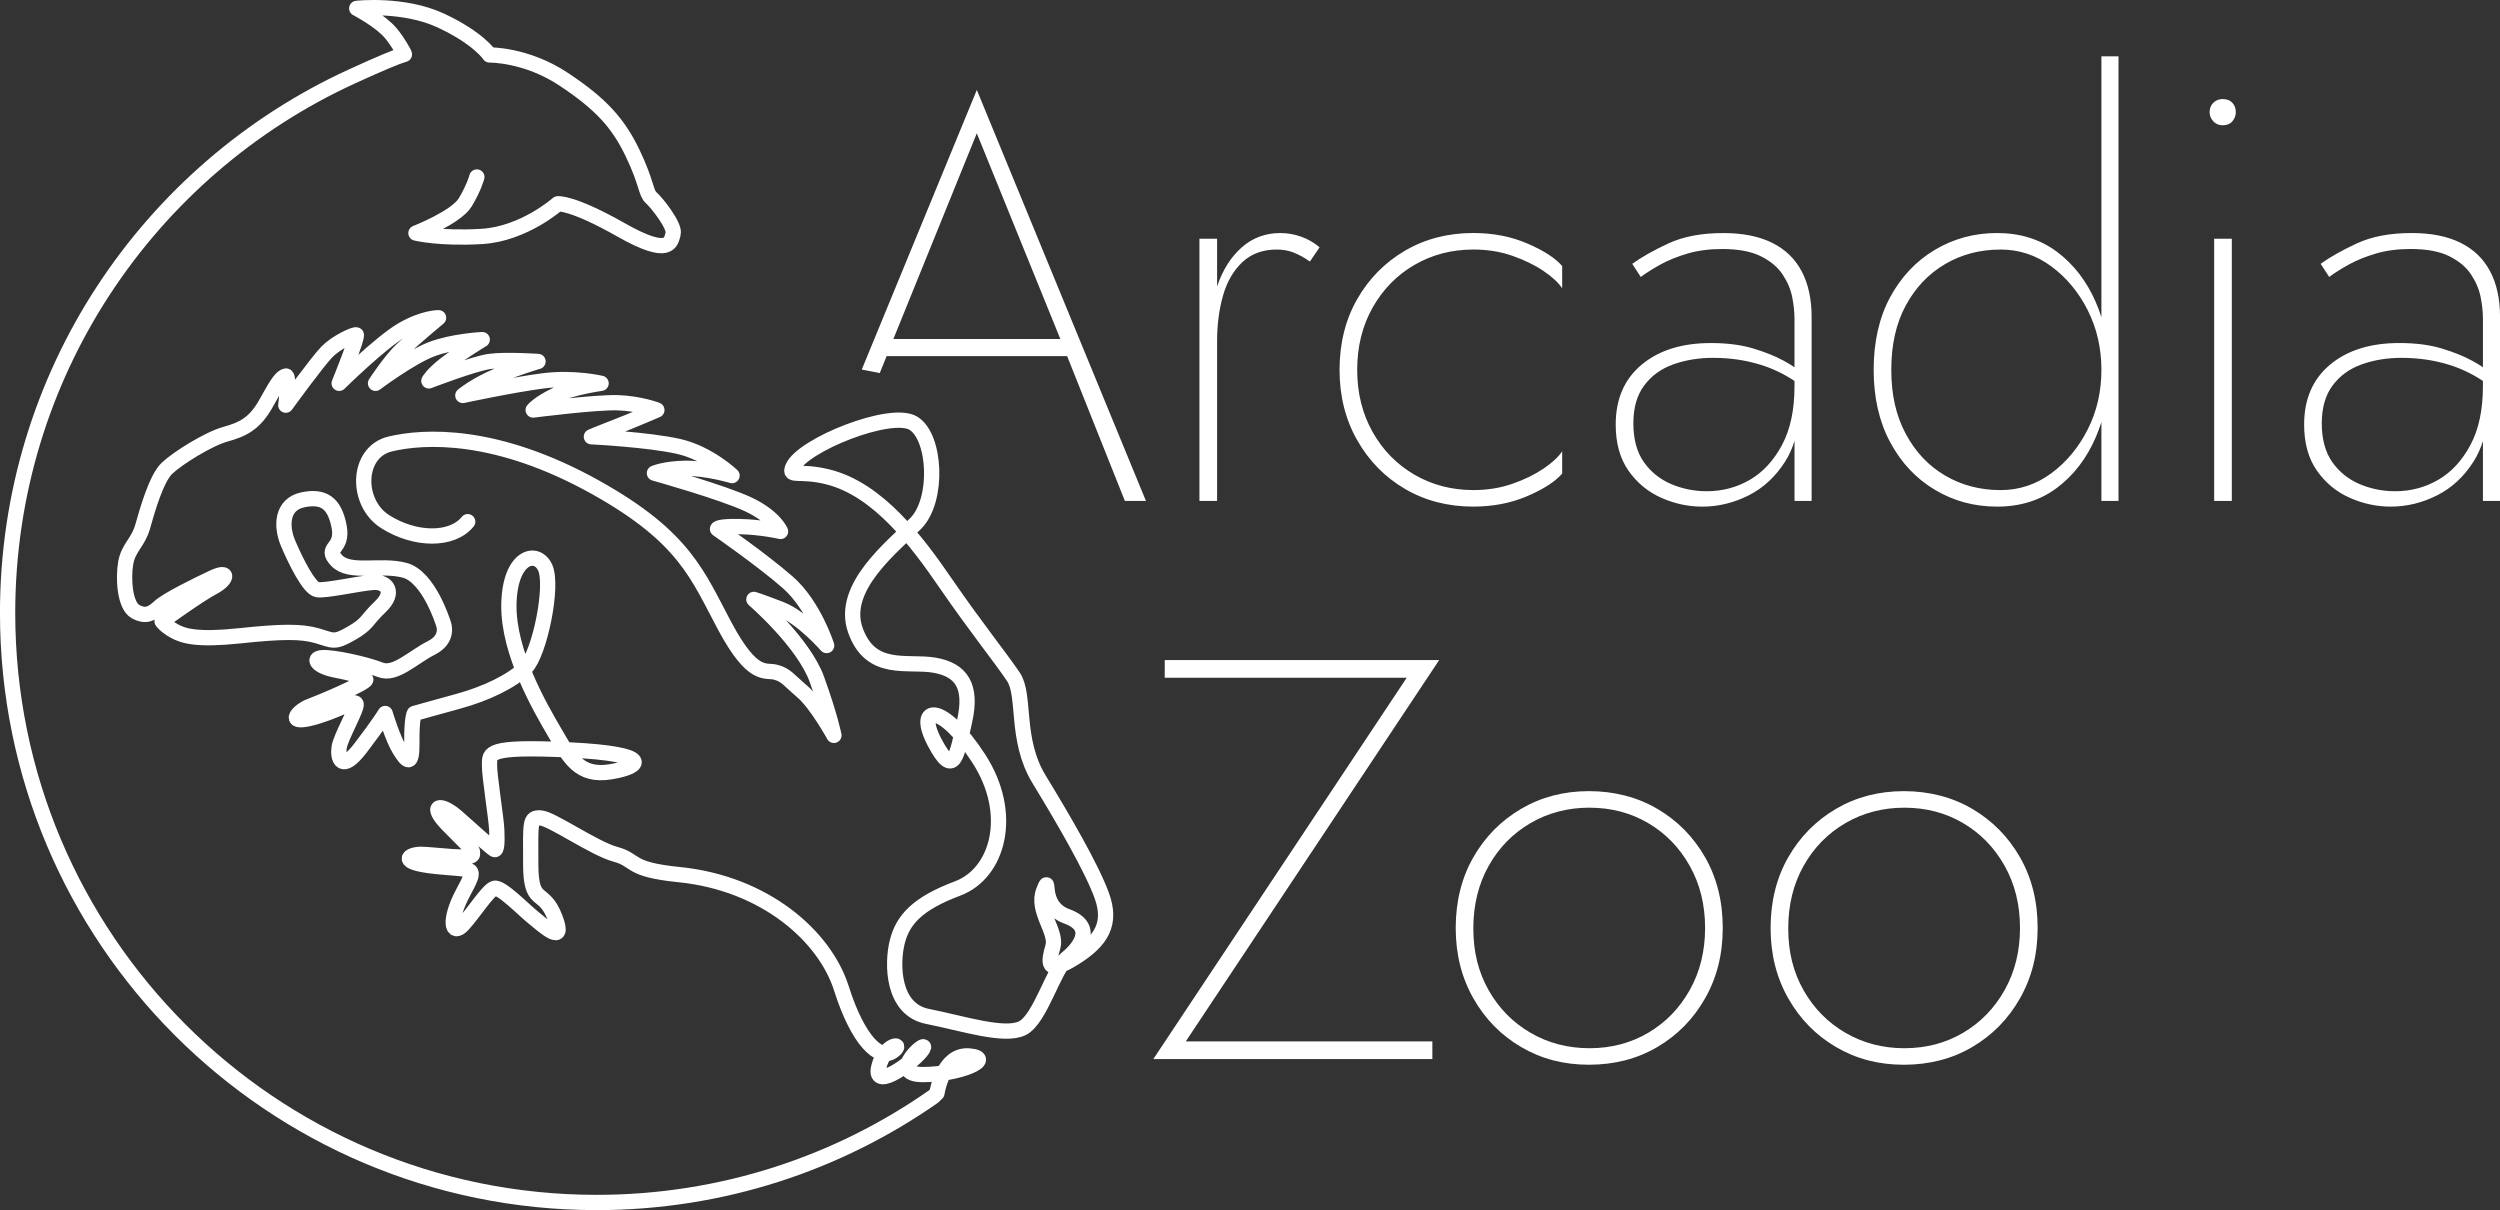 <?xml version="1.0" encoding="UTF-8"?>
<svg id="Calque_2" data-name="Calque 2" xmlns="http://www.w3.org/2000/svg" viewBox="0 0 1637.09 792.4">
  <rect x="0" y="0" width="1637.09" height="792.4" fill="#333333" stroke="none"/>
  <defs>
    <style>
      .cls-1 {
        fill: #fff;
        fill-rule: evenodd;
        stroke-width: 0px;
      }

      .cls-2 {
        fill: none;
        stroke: #fff;
        stroke-linecap: round;
        stroke-linejoin: round;
        stroke-width: 10px;
      }
    </style>
  </defs>
  <g id="Calque_1-2" data-name="Calque 1">
    <path class="cls-2" d="M541.92,312.24c33.32,8.2,58.77,42.64,77.59,70.06,18.82,27.41,35.95,48.74,44.12,60.92,8.17,12.18.95,41.12,16.74,67.01,15.78,25.89,34.43,57.87,41.08,76.15,6.65,18.28.19,29.7-18.26,41.12-18.45,11.42-16.54,2.28-13.69-7.62,2.85-9.9-11.22-23.6-6.09-36.55,5.13-12.95-3.61,9.9,15.21,16.75,18.82,6.85,8.56,20.56,0,27.41-8.56,6.85-17.3,39.6-28.91,45.69-11.61,6.09-39.36-3.05-62.38-7.61-23.01-4.57-23.39-34.27-19.78-48.74,3.61-14.47,13.13-25.13,39.56-35.03,26.43-9.9,37.47-48.74,13.69-85.29-23.78-36.55-41.64-35.03-28.91-10.66,12.74,24.37,14.65,9.14,19.78-13.71,5.13-22.84-2.09-33.5-19.78-36.55-17.69-3.05-41.64,5.33-51.73-22.84-10.08-28.17,24.54-54.83,39.56-70.06,15.02-15.23,13.13-56.35-1.52-65.49-14.65-9.14-73.08,14.36-79.11,28.94-2.73,6.6,4.25,1.52,22.82,6.09ZM306.27,341.62c-10.13,12.59-34.34,12.44-54,0-19.66-12.45-18.86-45.58,3.18-50.87,22.03-5.29,69.58-8.03,134.99,28.62,58.05,32.52,66.25,57.13,84.17,90.62,18.54,34.64,26.54,28.39,33.35,30.21,6.81,1.82,8.17,4.76,17.47,12.72,9.3,7.96,20.65,28.62,20.65,28.62,0,0-2.31-12.09-11.12-36.57-8.8-24.47-41.29-52.46-41.29-52.46,0,0,3.4.95,17.47,6.36,14.07,5.41,30.18,23.85,30.18,23.85,0,0-8.35-26.4-25.41-41.33-17.06-14.94-46.06-34.98-46.06-34.98,0,0-.19-1.86,14.29-1.59,14.49.27,27,3.18,27,3.18,0,0-3.77-9.41-20.65-17.49-16.88-8.07-61.94-20.67-61.94-20.67,0,0,6.95-3.05,20.65-3.18,13.7-.13,30.18,4.77,30.18,4.77,0,0-15.28-14.58-34.94-19.08-19.66-4.5-57.17-6.36-57.17-6.36,0,0,6.16-2.66,15.88-6.36,9.72-3.7,27-11.13,27-11.13,0,0-10.92-4.25-25.41-4.77-14.5-.52-55.59,4.77-55.59,4.77,0,0,3.38-4.25,14.29-9.54,10.92-5.29,30.18-7.95,30.18-7.95,0,0-17.67-4.25-38.12-1.59-20.45,2.66-52.41,9.54-52.41,9.54,0,0,8.54-7.03,22.23-12.72,13.7-5.69,27-9.54,27-9.54,0,0-21.24-1.46-31.76,0-10.52,1.46-39.7,12.72-39.7,12.72,0,0,2.19-4.25,11.12-11.13,8.93-6.88,23.82-15.9,23.82-15.9,0,0-19.25.92-33.35,6.36-14.1,5.44-36.53,22.26-36.53,22.26,0,0,9.73-14.98,17.47-22.26,7.74-7.28,23.82-20.67,23.82-20.67,0,0-9.72-.27-23.82,7.95-14.1,8.22-41.29,34.98-41.29,34.98,0,0,12.91-31.67,11.12-31.8-1.79-.12-12.9,4.89-19.06,11.13-6.16,6.23-27,34.98-27,34.98,0,0,2.58-19.75,0-19.08-2.58.67-4.96,3.31-12.71,17.49-7.74,14.18-16.08,17.61-27,20.67-10.92,3.05-31.17,15.62-38.12,22.26-6.95,6.63-12.9,27.55-15.88,38.15-2.98,10.61-9.33,13.64-11.12,23.85-1.79,10.21-.59,27.95,6.35,31.79,6.95,3.85,10.92,1.32,15.88-3.18,4.96-4.5,23.63-13.79,34.94-19.08,11.31-5.29,8.94,1.71,0,6.36-8.94,4.64-33.35,22.26-33.35,22.26,0,0,1.79,2.91,7.94,6.36,6.15,3.45,15.29,6.09,42.88,3.18,27.59-2.91,40.3-3.05,50.82,0,10.52,3.06,10.92,4.9,22.23-1.59,11.31-6.48,9.33-8.22,19.06-17.49,9.72-9.27,4.57-16.57-4.76-15.9-9.33.67-31.16,5.69-36.53,4.77-5.36-.92-14.09-18.55-19.06-30.2-4.97-11.65-4.17-25.71,9.53-28.62,13.7-2.91,20.85,2.11,23.82,17.49s-10.12,13.24-1.59,22.26c8.53,9.02,28.39,2.11,44.47,6.36,16.08,4.25,25.41,34.98,25.41,34.98,0,0,4.17,9.81-7.94,15.9-12.11,6.09-23.63,18.16-33.35,14.31-9.73-3.85-31.17-8.47-38.12-7.95-6.95.52-2.58,5.84,7.94,7.95,10.52,2.11,20.05,4.25,20.65,6.36.6,2.11-29.58,14.98-36.53,17.49-6.95,2.51-16.08,11.8,0,7.95,16.08-3.85,29.18-12.45,30.18-9.54,1,2.91-10.13,21.73-11.12,28.62-.99,6.88,1.39,16.96,14.29,0,12.91-16.96,15.88-22.26,15.88-22.26,0,0,4.96,16.57,9.53,23.85,4.57,7.28,8.14,11.4,7.94-4.77-.2-16.17,1.59-19.08,1.59-19.08,0,0,10.12-2.91,28.59-7.95,18.47-5.04,35.53-13.24,44.47-22.26,8.94-9.02,18.06-52.98,12.71-65.18-5.36-12.2-23.23-8.07-23.82,23.85-.59,31.92,20.84,68.23,30.17,84.26,9.33,16.02,15.68,28.89,36.53,25.44,20.85-3.45,27.59-11.65-27-14.31-54.59-2.66-52.21,2.26-52.41,9.54-.19,7.28,4.43,34.72,4.76,42.92.33,8.21.06,13.65-1.59,12.72-1.65-.93-12.64-10.59-23.82-20.67-11.18-10.08-19.79-9-6.35,4.77,13.43,13.77,16.34,15.24,15.88,19.08-.46,3.83-24.95.14-33.35,0-8.4-.14-16.22,5.31,9.53,7.95,25.74,2.64,27.06-.66,17.47,17.49-9.59,18.14-7.08,28.36,0,20.67,7.08-7.69,16.34-22.51,20.65-23.85,4.3-1.33,19.12,14.05,25.41,19.08,6.29,5.03,21.9,19.62,14.29,0-7.61-19.61-15.82-7.01-15.88-34.97-.06-27.96-.73-30.46,6.35-30.21s35,20.01,49.23,23.85c14.23,3.83,7.74,9.87,41.4,13.25,56.46,5.65,95.65,40.36,106.5,74.63,10.84,34.27,24.91,47.21,33.47,41.12,8.56-6.09-5.52-5.33-9.13,10.66-3.61,15.99,24.15-4.57,28.91-12.19,4.76-7.61-24.54,16.75,0,16.75s47.73-10.66,30.43-12.19c-17.3-1.52-21.16,24.37-21.16,24.37,0,0-2.09,2.09-2.27,2.22-62.51,43.72-138.57,69.36-220.61,69.36-213,0-385.68-172.85-385.68-386.07C5,245.44,97.29,111.14,230.17,50.18c19.75-9.06,29.34-12.93,33.75-14.31.21-.07,1.09-.21,1-.36-1.4-2.5-4.12-7.89-8.97-13.73-6.82-8.22-22.34-16.29-22.34-16.29,0,0,30.7-3.46,55.29,8.06,24.59,11.52,31.68,22.44,31.68,22.44,0,0,23.93-.41,48.45,15.84,24.52,16.25,35.76,28.75,45.18,48.34,9.42,19.59,8.63,26.22,12.21,29.31,3.58,3.09,15.85,18.58,14.36,23.64-1.49,5.06-1.68,15.8-34.04-2.57-32.36-18.37-41.49-17.09-41.49-17.09,0,0-22.17,19.69-49.61,21.36-27.43,1.68-43.26-2.18-43.26-2.18,0,0,26.39-10.3,32.29-20.16,5.91-9.87,7.59-16.58,7.59-16.58"/>
    <path class="cls-1" d="M1625.91,328.02v-39.22c-1.53,4.9-3.56,9.4-6.15,13.46-6.34,9.96-14.36,17.36-24.05,22.21-9.69,4.85-19.76,7.28-30.2,7.28-9.2,0-18.15-1.93-26.85-5.79-8.7-3.86-15.85-9.76-21.44-17.73-5.59-7.96-8.39-18.04-8.39-30.23,0-16.67,5.65-29.73,16.97-39.19,11.31-9.45,26.41-14.18,45.3-14.18,10.68,0,19.95,1.18,27.78,3.55,7.83,2.37,14.48,5.04,19.95,8.03,2.78,1.52,5.14,2.94,7.09,4.27v-31.89c0-4.23-.5-8.89-1.49-14-1-5.1-3.11-10.08-6.34-14.93-3.23-4.85-8.02-8.83-14.36-11.94-6.34-3.11-14.73-4.67-25.17-4.67-8.45,0-16.03,1-22.74,2.99-6.71,2-12.56,4.36-17.53,7.09-4.98,2.74-9.32,5.48-13.05,8.21l-5.59-8.58c6.21-4.48,14.17-8.96,23.87-13.44,9.69-4.48,21.63-6.72,35.8-6.72,12.68,0,23.3,2.12,31.88,6.35,8.58,4.23,15.04,10.45,19.39,18.66,4.35,8.21,6.53,18.17,6.53,29.86v120.56h-11.19ZM1625.91,249.46c-6.96-4.63-14.41-8.2-22.37-10.65-9.69-2.99-20.01-4.48-30.95-4.48-9.45,0-18.15,1.44-26.1,4.29-7.96,2.86-14.3,7.46-19.02,13.81-4.73,6.35-7.09,14.62-7.09,24.82s2.3,18.91,6.9,25.38c4.6,6.47,10.56,11.26,17.9,14.37,7.33,3.12,15.1,4.67,23.3,4.67,10.19,0,19.58-2.48,28.15-7.46,8.58-4.97,15.6-12.56,21.07-22.77,5.46-10.2,8.2-23.01,8.2-38.45v-3.53ZM1455.5,82.04c-2.49,0-4.54-.87-6.15-2.61-1.62-1.74-2.42-3.73-2.42-5.97,0-2.49.8-4.54,2.42-6.16,1.61-1.62,3.66-2.43,6.15-2.43,2.73,0,4.85.81,6.34,2.43,1.49,1.62,2.24,3.67,2.24,6.16,0,2.24-.75,4.23-2.24,5.97-1.49,1.74-3.61,2.61-6.34,2.61ZM1376.08,276.41c-1.08,3.38-2.31,6.71-3.73,9.99-5.97,13.81-14.42,24.82-25.35,33.03-10.94,8.21-23.99,12.32-39.15,12.32s-28.53-3.67-40.83-11.01c-12.3-7.34-22.06-17.73-29.27-31.17-7.21-13.44-10.81-29.24-10.81-47.4s3.6-34.28,10.81-47.59c7.21-13.31,16.97-23.64,29.27-30.98,12.3-7.34,25.91-11.01,40.83-11.01s28.21,4.11,39.15,12.32c10.94,8.21,19.39,19.16,25.35,32.85,1.42,3.25,2.65,6.56,3.73,9.93V36.88h11.19v291.14h-11.19v-51.61ZM1367.13,203.16c-5.97-11.82-13.92-21.4-23.86-28.74-9.95-7.34-21.01-11.01-33.19-11.01-13.42,0-25.54,3.17-36.36,9.52-10.81,6.35-19.39,15.37-25.73,27.06-6.34,11.7-9.51,25.75-9.51,42.18s3.17,30.18,9.51,41.99c6.34,11.82,14.91,20.9,25.73,27.25,10.81,6.35,22.93,9.52,36.36,9.52,12.18,0,23.24-3.67,33.19-11.01,9.94-7.34,17.9-16.92,23.86-28.74,5.97-11.81,8.95-24.82,8.95-39s-2.98-27.18-8.95-39ZM1291.44,529.64c13.17,7.72,23.61,18.29,31.32,31.73,7.7,13.44,11.56,28.87,11.56,46.28s-3.86,32.54-11.56,46.1c-7.71,13.57-18.15,24.2-31.32,31.91-13.18,7.72-28.09,11.57-44.74,11.57s-31.2-3.86-44.37-11.57c-13.18-7.71-23.62-18.35-31.32-31.91-7.71-13.56-11.56-28.93-11.56-46.1s3.85-32.85,11.56-46.28c7.7-13.44,18.14-24.01,31.32-31.73,13.17-7.71,27.96-11.57,44.37-11.57s31.57,3.86,44.74,11.57ZM1181.07,566.96c-6.71,11.94-10.07,25.63-10.07,41.06s3.36,28.68,10.07,40.5c6.71,11.82,15.85,21.09,27.41,27.81,11.56,6.72,24.42,10.08,38.59,10.08s26.97-3.36,38.41-10.08c11.43-6.72,20.51-16.05,27.22-27.99,6.71-11.94,10.07-25.5,10.07-40.68s-3.36-28.74-10.07-40.69c-6.71-11.94-15.79-21.28-27.22-27.99-11.44-6.72-24.24-10.08-38.41-10.08s-27.03,3.36-38.59,10.08c-11.56,6.72-20.69,16.05-27.41,27.99ZM1175.1,288.8c-1.53,4.9-3.56,9.4-6.15,13.47-6.34,9.96-14.36,17.36-24.05,22.21-9.69,4.85-19.76,7.28-30.2,7.28-9.2,0-18.15-1.93-26.85-5.79-8.7-3.86-15.85-9.76-21.44-17.73-5.59-7.96-8.39-18.04-8.39-30.23,0-16.67,5.65-29.73,16.97-39.19,11.31-9.45,26.41-14.18,45.3-14.18,10.69,0,19.95,1.18,27.78,3.55,7.83,2.37,14.48,5.04,19.95,8.03,2.78,1.52,5.14,2.94,7.08,4.27v-31.89c0-4.23-.5-8.89-1.49-14-1-5.1-3.11-10.08-6.34-14.93-3.23-4.85-8.02-8.83-14.35-11.94-6.34-3.11-14.73-4.67-25.17-4.67-8.46,0-16.03,1-22.75,2.99-6.71,2-12.56,4.36-17.52,7.09-4.98,2.74-9.32,5.48-13.05,8.21l-5.59-8.58c6.21-4.48,14.17-8.96,23.87-13.44,9.69-4.48,21.63-6.72,35.8-6.72,12.68,0,23.3,2.12,31.88,6.35,8.58,4.23,15.04,10.45,19.39,18.66,4.35,8.21,6.53,18.17,6.53,29.86v120.56h-11.19v-39.22ZM1175.1,249.46c-6.96-4.63-14.41-8.2-22.37-10.65-9.69-2.99-20.01-4.48-30.95-4.48-9.45,0-18.15,1.44-26.1,4.29-7.96,2.86-14.3,7.46-19.02,13.81-4.73,6.35-7.08,14.62-7.08,24.82s2.3,18.91,6.9,25.38c4.6,6.47,10.56,11.26,17.9,14.37,7.33,3.12,15.1,4.67,23.3,4.67,10.19,0,19.58-2.48,28.15-7.46,8.58-4.97,15.6-12.56,21.07-22.77,5.46-10.2,8.2-23.01,8.2-38.45v-3.53ZM1116.56,561.36c7.7,13.44,11.56,28.87,11.56,46.28s-3.86,32.54-11.56,46.1c-7.71,13.57-18.15,24.2-31.32,31.91-13.18,7.72-28.09,11.57-44.74,11.57s-31.2-3.86-44.37-11.57c-13.18-7.71-23.62-18.35-31.32-31.91-7.71-13.56-11.56-28.93-11.56-46.1s3.85-32.85,11.56-46.28c7.7-13.44,18.14-24.01,31.32-31.73,13.17-7.71,27.97-11.57,44.37-11.57s31.57,3.86,44.74,11.57c13.17,7.72,23.61,18.29,31.32,31.73ZM1040.86,528.89c-14.17,0-27.03,3.36-38.59,10.08-11.56,6.72-20.69,16.05-27.41,27.99-6.71,11.94-10.07,25.63-10.07,41.06s3.36,28.68,10.07,40.5c6.71,11.82,15.85,21.09,27.41,27.81,11.56,6.72,24.42,10.08,38.59,10.08s26.97-3.36,38.41-10.08c11.43-6.72,20.51-16.05,27.22-27.99,6.71-11.94,10.07-25.5,10.07-40.68s-3.36-28.74-10.07-40.69c-6.71-11.94-15.79-21.28-27.22-27.99-11.44-6.72-24.24-10.08-38.41-10.08ZM1000.22,324.84c-10.69,4.6-22.5,6.9-35.42,6.9-16.66,0-31.57-3.85-44.74-11.57-13.18-7.71-23.62-18.35-31.32-31.91-7.71-13.56-11.56-28.93-11.56-46.1s3.85-32.85,11.56-46.28c7.7-13.44,18.14-24.01,31.32-31.73,13.17-7.71,28.09-11.57,44.74-11.57,12.92,0,24.73,2.3,35.42,6.9,10.68,4.61,18.27,9.52,22.75,14.74v14.56c-2.49-3.73-6.59-7.52-12.3-11.38-5.72-3.86-12.49-7.15-20.32-9.89-7.83-2.73-16.35-4.11-25.54-4.11-14.17,0-27.03,3.36-38.59,10.08-11.56,6.72-20.69,16.05-27.41,28-6.71,11.94-10.07,25.51-10.07,40.68s3.36,28.74,10.07,40.68c6.71,11.94,15.85,21.28,27.41,28,11.56,6.72,24.42,10.08,38.59,10.08,9.19,0,17.71-1.37,25.54-4.11,7.83-2.73,14.6-6.03,20.32-9.89,5.72-3.85,9.82-7.65,12.3-11.38v14.56c-4.47,5.22-12.06,10.14-22.75,14.74ZM847.34,165.46c-3.48-1.37-7.21-2.05-11.19-2.05-9.2,0-16.72,2.74-22.56,8.21-5.84,5.48-10.07,12.76-12.68,21.84-2.61,9.09-3.91,19.1-3.91,30.05v104.51h-11.56v-171.7h11.56v31.39c.06-.19.12-.4.18-.59,3.6-10.57,8.95-18.97,16.03-25.19,7.08-6.22,15.47-9.33,25.17-9.33,4.72,0,9.32.81,13.8,2.43,4.47,1.62,8.45,3.92,11.93,6.91l-6.34,9.33c-3.48-2.49-6.96-4.41-10.44-5.79ZM762.7,432.22h179.73l-165.93,249.71h161.46v11.57h-182.71l165.93-249.71h-158.47v-11.57ZM698.79,233.21h-118.21c-1.07,2.66-2.61,6.48-4.47,11.08l-11.79-2.31c32.4-78.74,75.34-183.08,75.34-183.08l110.75,269.12h-13.8l-37.81-94.81ZM639.65,87.27l-54.64,134.74h109.35l-54.71-134.74ZM1461.47,328.02h-11.56v-171.7h11.56v171.7Z"/>
  </g>
</svg>
